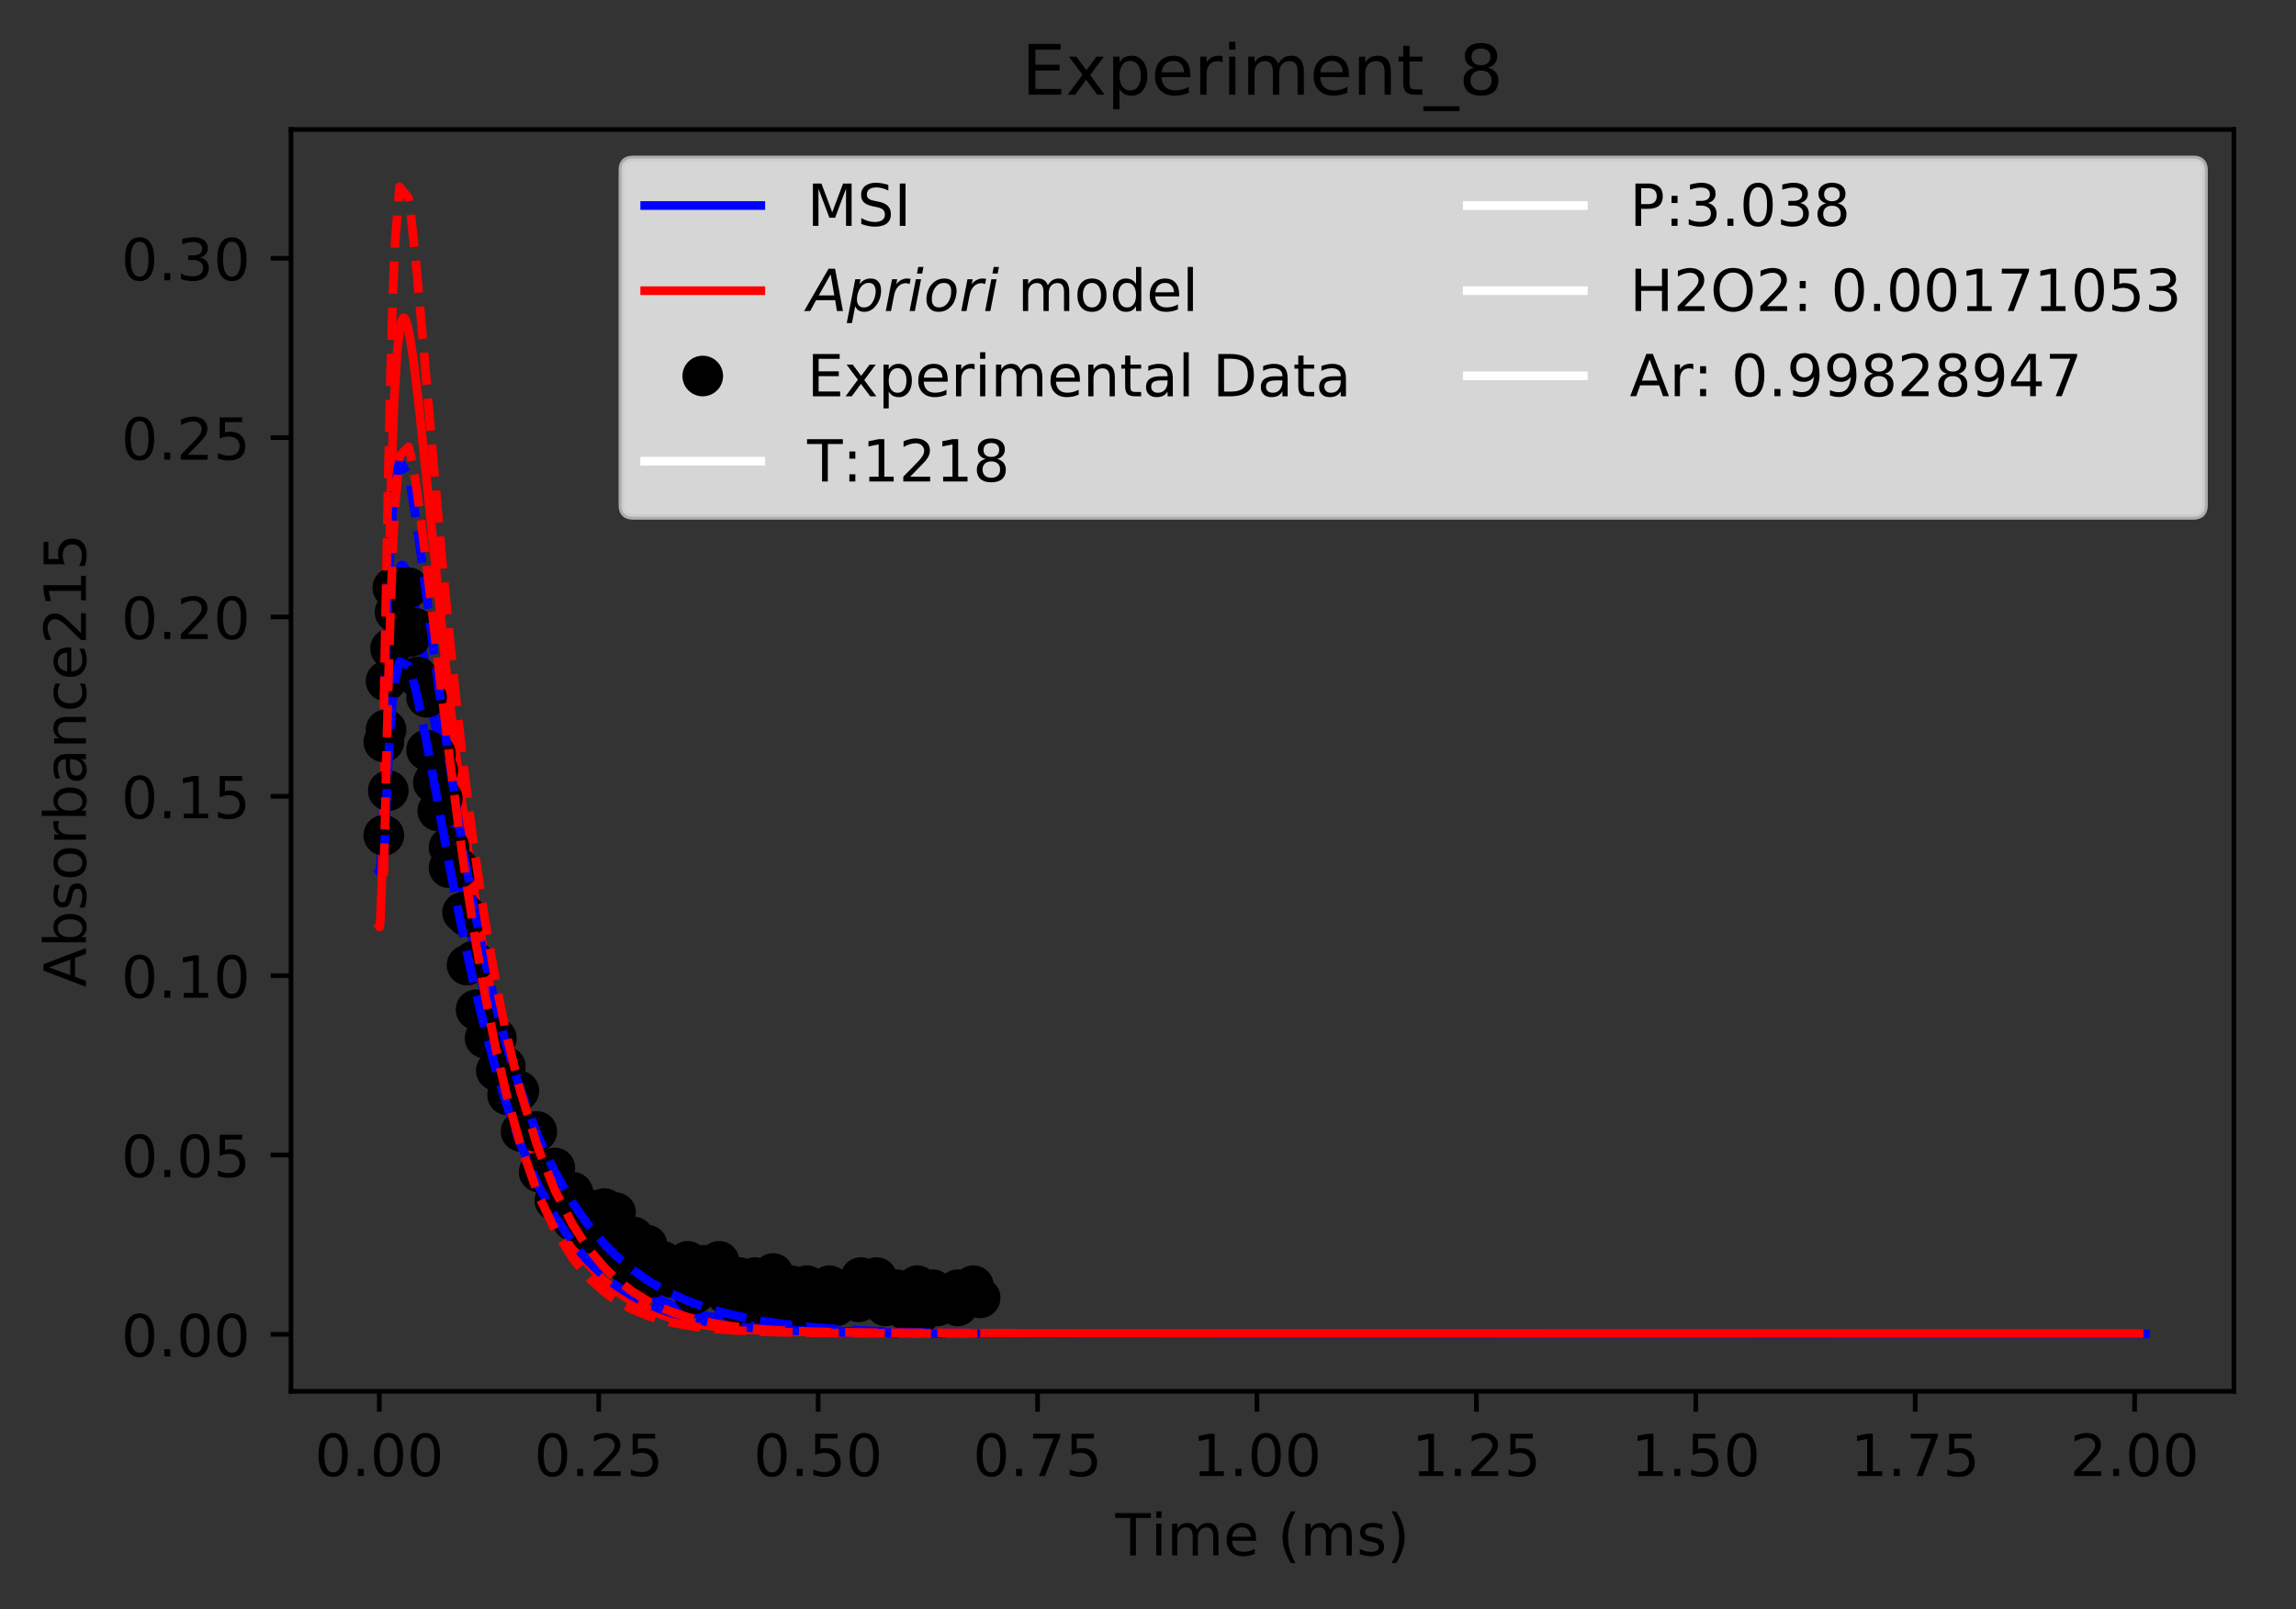 <?xml version="1.0" encoding="utf-8" standalone="no"?>
<!DOCTYPE svg PUBLIC "-//W3C//DTD SVG 1.1//EN"
  "http://www.w3.org/Graphics/SVG/1.1/DTD/svg11.dtd">
<!-- Created with matplotlib (https://matplotlib.org/) -->
<svg height="277.314pt" version="1.1" viewBox="0 0 395.644 277.314" width="395.644pt" xmlns="http://www.w3.org/2000/svg" xmlns:xlink="http://www.w3.org/1999/xlink">
 <rect x="0" y="0" width="395.644" height="277.314" fill="#333333" stroke="none"/>
 <defs>
  <style type="text/css">
*{stroke-linecap:butt;stroke-linejoin:round;}
  </style>
 </defs>
 <g id="figure_1">
  <g id="patch_1">
   <path d="M 0 277.314 
L 395.644 277.314 
L 395.644 0 
L 0 0 
z
" style="fill:none;"/>
  </g>
  <g id="axes_1">
   <g id="patch_2">
    <path d="M 50.144 239.758 
L 384.944 239.758 
L 384.944 22.318 
L 50.144 22.318 
z
" style="fill:none;"/>
   </g>
   <g id="matplotlib.axis_1">
    <g id="xtick_1">
     <g id="line2d_1">
      <defs>
       <path d="M 0 0 
L 0 3.5 
" id="mdff40f7dc7" style="stroke:#000000;stroke-width:0.8;"/>
      </defs>
      <g>
       <use style="stroke:#000000;stroke-width:0.8;" x="65.362" xlink:href="#mdff40f7dc7" y="239.758"/>
      </g>
     </g>
     <g id="text_1">
      <!-- 0.00 -->
      <defs>
       <path d="M 31.781 66.406 
Q 24.172 66.406 20.328 58.906 
Q 16.5 51.422 16.5 36.375 
Q 16.5 21.391 20.328 13.891 
Q 24.172 6.391 31.781 6.391 
Q 39.453 6.391 43.281 13.891 
Q 47.125 21.391 47.125 36.375 
Q 47.125 51.422 43.281 58.906 
Q 39.453 66.406 31.781 66.406 
z
M 31.781 74.219 
Q 44.047 74.219 50.516 64.516 
Q 56.984 54.828 56.984 36.375 
Q 56.984 17.969 50.516 8.266 
Q 44.047 -1.422 31.781 -1.422 
Q 19.531 -1.422 13.062 8.266 
Q 6.594 17.969 6.594 36.375 
Q 6.594 54.828 13.062 64.516 
Q 19.531 74.219 31.781 74.219 
z
" id="DejaVuSans-48"/>
       <path d="M 10.688 12.406 
L 21 12.406 
L 21 0 
L 10.688 0 
z
" id="DejaVuSans-46"/>
      </defs>
      <g transform="translate(54.229 254.357)scale(0.1 -0.1)">
       <use xlink:href="#DejaVuSans-48"/>
       <use x="63.623" xlink:href="#DejaVuSans-46"/>
       <use x="95.41" xlink:href="#DejaVuSans-48"/>
       <use x="159.033" xlink:href="#DejaVuSans-48"/>
      </g>
     </g>
    </g>
    <g id="xtick_2">
     <g id="line2d_2">
      <g>
       <use style="stroke:#000000;stroke-width:0.8;" x="103.171" xlink:href="#mdff40f7dc7" y="239.758"/>
      </g>
     </g>
     <g id="text_2">
      <!-- 0.25 -->
      <defs>
       <path d="M 19.188 8.297 
L 53.609 8.297 
L 53.609 0 
L 7.328 0 
L 7.328 8.297 
Q 12.938 14.109 22.625 23.891 
Q 32.328 33.688 34.812 36.531 
Q 39.547 41.844 41.422 45.531 
Q 43.312 49.219 43.312 52.781 
Q 43.312 58.594 39.234 62.25 
Q 35.156 65.922 28.609 65.922 
Q 23.969 65.922 18.812 64.312 
Q 13.672 62.703 7.812 59.422 
L 7.812 69.391 
Q 13.766 71.781 18.938 73 
Q 24.125 74.219 28.422 74.219 
Q 39.75 74.219 46.484 68.547 
Q 53.219 62.891 53.219 53.422 
Q 53.219 48.922 51.531 44.891 
Q 49.859 40.875 45.406 35.406 
Q 44.188 33.984 37.641 27.219 
Q 31.109 20.453 19.188 8.297 
z
" id="DejaVuSans-50"/>
       <path d="M 10.797 72.906 
L 49.516 72.906 
L 49.516 64.594 
L 19.828 64.594 
L 19.828 46.734 
Q 21.969 47.469 24.109 47.828 
Q 26.266 48.188 28.422 48.188 
Q 40.625 48.188 47.75 41.5 
Q 54.891 34.812 54.891 23.391 
Q 54.891 11.625 47.562 5.094 
Q 40.234 -1.422 26.906 -1.422 
Q 22.312 -1.422 17.547 -0.641 
Q 12.797 0.141 7.719 1.703 
L 7.719 11.625 
Q 12.109 9.234 16.797 8.062 
Q 21.484 6.891 26.703 6.891 
Q 35.156 6.891 40.078 11.328 
Q 45.016 15.766 45.016 23.391 
Q 45.016 31 40.078 35.438 
Q 35.156 39.891 26.703 39.891 
Q 22.75 39.891 18.812 39.016 
Q 14.891 38.141 10.797 36.281 
z
" id="DejaVuSans-53"/>
      </defs>
      <g transform="translate(92.038 254.357)scale(0.1 -0.1)">
       <use xlink:href="#DejaVuSans-48"/>
       <use x="63.623" xlink:href="#DejaVuSans-46"/>
       <use x="95.41" xlink:href="#DejaVuSans-50"/>
       <use x="159.033" xlink:href="#DejaVuSans-53"/>
      </g>
     </g>
    </g>
    <g id="xtick_3">
     <g id="line2d_3">
      <g>
       <use style="stroke:#000000;stroke-width:0.8;" x="140.981" xlink:href="#mdff40f7dc7" y="239.758"/>
      </g>
     </g>
     <g id="text_3">
      <!-- 0.50 -->
      <g transform="translate(129.848 254.357)scale(0.1 -0.1)">
       <use xlink:href="#DejaVuSans-48"/>
       <use x="63.623" xlink:href="#DejaVuSans-46"/>
       <use x="95.41" xlink:href="#DejaVuSans-53"/>
       <use x="159.033" xlink:href="#DejaVuSans-48"/>
      </g>
     </g>
    </g>
    <g id="xtick_4">
     <g id="line2d_4">
      <g>
       <use style="stroke:#000000;stroke-width:0.8;" x="178.79" xlink:href="#mdff40f7dc7" y="239.758"/>
      </g>
     </g>
     <g id="text_4">
      <!-- 0.75 -->
      <defs>
       <path d="M 8.203 72.906 
L 55.078 72.906 
L 55.078 68.703 
L 28.609 0 
L 18.312 0 
L 43.219 64.594 
L 8.203 64.594 
z
" id="DejaVuSans-55"/>
      </defs>
      <g transform="translate(167.657 254.357)scale(0.1 -0.1)">
       <use xlink:href="#DejaVuSans-48"/>
       <use x="63.623" xlink:href="#DejaVuSans-46"/>
       <use x="95.41" xlink:href="#DejaVuSans-55"/>
       <use x="159.033" xlink:href="#DejaVuSans-53"/>
      </g>
     </g>
    </g>
    <g id="xtick_5">
     <g id="line2d_5">
      <g>
       <use style="stroke:#000000;stroke-width:0.8;" x="216.599" xlink:href="#mdff40f7dc7" y="239.758"/>
      </g>
     </g>
     <g id="text_5">
      <!-- 1.00 -->
      <defs>
       <path d="M 12.406 8.297 
L 28.516 8.297 
L 28.516 63.922 
L 10.984 60.406 
L 10.984 69.391 
L 28.422 72.906 
L 38.281 72.906 
L 38.281 8.297 
L 54.391 8.297 
L 54.391 0 
L 12.406 0 
z
" id="DejaVuSans-49"/>
      </defs>
      <g transform="translate(205.467 254.357)scale(0.1 -0.1)">
       <use xlink:href="#DejaVuSans-49"/>
       <use x="63.623" xlink:href="#DejaVuSans-46"/>
       <use x="95.41" xlink:href="#DejaVuSans-48"/>
       <use x="159.033" xlink:href="#DejaVuSans-48"/>
      </g>
     </g>
    </g>
    <g id="xtick_6">
     <g id="line2d_6">
      <g>
       <use style="stroke:#000000;stroke-width:0.8;" x="254.409" xlink:href="#mdff40f7dc7" y="239.758"/>
      </g>
     </g>
     <g id="text_6">
      <!-- 1.25 -->
      <g transform="translate(243.276 254.357)scale(0.1 -0.1)">
       <use xlink:href="#DejaVuSans-49"/>
       <use x="63.623" xlink:href="#DejaVuSans-46"/>
       <use x="95.41" xlink:href="#DejaVuSans-50"/>
       <use x="159.033" xlink:href="#DejaVuSans-53"/>
      </g>
     </g>
    </g>
    <g id="xtick_7">
     <g id="line2d_7">
      <g>
       <use style="stroke:#000000;stroke-width:0.8;" x="292.218" xlink:href="#mdff40f7dc7" y="239.758"/>
      </g>
     </g>
     <g id="text_7">
      <!-- 1.50 -->
      <g transform="translate(281.085 254.357)scale(0.1 -0.1)">
       <use xlink:href="#DejaVuSans-49"/>
       <use x="63.623" xlink:href="#DejaVuSans-46"/>
       <use x="95.41" xlink:href="#DejaVuSans-53"/>
       <use x="159.033" xlink:href="#DejaVuSans-48"/>
      </g>
     </g>
    </g>
    <g id="xtick_8">
     <g id="line2d_8">
      <g>
       <use style="stroke:#000000;stroke-width:0.8;" x="330.027" xlink:href="#mdff40f7dc7" y="239.758"/>
      </g>
     </g>
     <g id="text_8">
      <!-- 1.75 -->
      <g transform="translate(318.895 254.357)scale(0.1 -0.1)">
       <use xlink:href="#DejaVuSans-49"/>
       <use x="63.623" xlink:href="#DejaVuSans-46"/>
       <use x="95.41" xlink:href="#DejaVuSans-55"/>
       <use x="159.033" xlink:href="#DejaVuSans-53"/>
      </g>
     </g>
    </g>
    <g id="xtick_9">
     <g id="line2d_9">
      <g>
       <use style="stroke:#000000;stroke-width:0.8;" x="367.837" xlink:href="#mdff40f7dc7" y="239.758"/>
      </g>
     </g>
     <g id="text_9">
      <!-- 2.00 -->
      <g transform="translate(356.704 254.357)scale(0.1 -0.1)">
       <use xlink:href="#DejaVuSans-50"/>
       <use x="63.623" xlink:href="#DejaVuSans-46"/>
       <use x="95.41" xlink:href="#DejaVuSans-48"/>
       <use x="159.033" xlink:href="#DejaVuSans-48"/>
      </g>
     </g>
    </g>
    <g id="text_10">
     <!-- Time (ms) -->
     <defs>
      <path d="M -0.297 72.906 
L 61.375 72.906 
L 61.375 64.594 
L 35.5 64.594 
L 35.5 0 
L 25.594 0 
L 25.594 64.594 
L -0.297 64.594 
z
" id="DejaVuSans-84"/>
      <path d="M 9.422 54.688 
L 18.406 54.688 
L 18.406 0 
L 9.422 0 
z
M 9.422 75.984 
L 18.406 75.984 
L 18.406 64.594 
L 9.422 64.594 
z
" id="DejaVuSans-105"/>
      <path d="M 52 44.188 
Q 55.375 50.25 60.062 53.125 
Q 64.75 56 71.094 56 
Q 79.641 56 84.281 50.016 
Q 88.922 44.047 88.922 33.016 
L 88.922 0 
L 79.891 0 
L 79.891 32.719 
Q 79.891 40.578 77.094 44.375 
Q 74.312 48.188 68.609 48.188 
Q 61.625 48.188 57.562 43.547 
Q 53.516 38.922 53.516 30.906 
L 53.516 0 
L 44.484 0 
L 44.484 32.719 
Q 44.484 40.625 41.703 44.406 
Q 38.922 48.188 33.109 48.188 
Q 26.219 48.188 22.156 43.531 
Q 18.109 38.875 18.109 30.906 
L 18.109 0 
L 9.078 0 
L 9.078 54.688 
L 18.109 54.688 
L 18.109 46.188 
Q 21.188 51.219 25.484 53.609 
Q 29.781 56 35.688 56 
Q 41.656 56 45.828 52.969 
Q 50 49.953 52 44.188 
z
" id="DejaVuSans-109"/>
      <path d="M 56.203 29.594 
L 56.203 25.203 
L 14.891 25.203 
Q 15.484 15.922 20.484 11.062 
Q 25.484 6.203 34.422 6.203 
Q 39.594 6.203 44.453 7.469 
Q 49.312 8.734 54.109 11.281 
L 54.109 2.781 
Q 49.266 0.734 44.188 -0.344 
Q 39.109 -1.422 33.891 -1.422 
Q 20.797 -1.422 13.156 6.188 
Q 5.516 13.812 5.516 26.812 
Q 5.516 40.234 12.766 48.109 
Q 20.016 56 32.328 56 
Q 43.359 56 49.781 48.891 
Q 56.203 41.797 56.203 29.594 
z
M 47.219 32.234 
Q 47.125 39.594 43.094 43.984 
Q 39.062 48.391 32.422 48.391 
Q 24.906 48.391 20.391 44.141 
Q 15.875 39.891 15.188 32.172 
z
" id="DejaVuSans-101"/>
      <path id="DejaVuSans-32"/>
      <path d="M 31 75.875 
Q 24.469 64.656 21.281 53.656 
Q 18.109 42.672 18.109 31.391 
Q 18.109 20.125 21.312 9.062 
Q 24.516 -2 31 -13.188 
L 23.188 -13.188 
Q 15.875 -1.703 12.234 9.375 
Q 8.594 20.453 8.594 31.391 
Q 8.594 42.281 12.203 53.312 
Q 15.828 64.359 23.188 75.875 
z
" id="DejaVuSans-40"/>
      <path d="M 44.281 53.078 
L 44.281 44.578 
Q 40.484 46.531 36.375 47.5 
Q 32.281 48.484 27.875 48.484 
Q 21.188 48.484 17.844 46.438 
Q 14.5 44.391 14.5 40.281 
Q 14.5 37.156 16.891 35.375 
Q 19.281 33.594 26.516 31.984 
L 29.594 31.297 
Q 39.156 29.25 43.188 25.516 
Q 47.219 21.781 47.219 15.094 
Q 47.219 7.469 41.188 3.016 
Q 35.156 -1.422 24.609 -1.422 
Q 20.219 -1.422 15.453 -0.562 
Q 10.688 0.297 5.422 2 
L 5.422 11.281 
Q 10.406 8.688 15.234 7.391 
Q 20.062 6.109 24.812 6.109 
Q 31.156 6.109 34.562 8.281 
Q 37.984 10.453 37.984 14.406 
Q 37.984 18.062 35.516 20.016 
Q 33.062 21.969 24.703 23.781 
L 21.578 24.516 
Q 13.234 26.266 9.516 29.906 
Q 5.812 33.547 5.812 39.891 
Q 5.812 47.609 11.281 51.797 
Q 16.75 56 26.812 56 
Q 31.781 56 36.172 55.266 
Q 40.578 54.547 44.281 53.078 
z
" id="DejaVuSans-115"/>
      <path d="M 8.016 75.875 
L 15.828 75.875 
Q 23.141 64.359 26.781 53.312 
Q 30.422 42.281 30.422 31.391 
Q 30.422 20.453 26.781 9.375 
Q 23.141 -1.703 15.828 -13.188 
L 8.016 -13.188 
Q 14.5 -2 17.703 9.062 
Q 20.906 20.125 20.906 31.391 
Q 20.906 42.672 17.703 53.656 
Q 14.5 64.656 8.016 75.875 
z
" id="DejaVuSans-41"/>
     </defs>
     <g transform="translate(192.191 268.035)scale(0.1 -0.1)">
      <use xlink:href="#DejaVuSans-84"/>
      <use x="61.037" xlink:href="#DejaVuSans-105"/>
      <use x="88.82" xlink:href="#DejaVuSans-109"/>
      <use x="186.232" xlink:href="#DejaVuSans-101"/>
      <use x="247.756" xlink:href="#DejaVuSans-32"/>
      <use x="279.543" xlink:href="#DejaVuSans-40"/>
      <use x="318.557" xlink:href="#DejaVuSans-109"/>
      <use x="415.969" xlink:href="#DejaVuSans-115"/>
      <use x="468.068" xlink:href="#DejaVuSans-41"/>
     </g>
    </g>
   </g>
   <g id="matplotlib.axis_2">
    <g id="ytick_1">
     <g id="line2d_10">
      <defs>
       <path d="M 0 0 
L -3.5 0 
" id="mb9b0096c9f" style="stroke:#000000;stroke-width:0.8;"/>
      </defs>
      <g>
       <use style="stroke:#000000;stroke-width:0.8;" x="50.144" xlink:href="#mb9b0096c9f" y="229.94"/>
      </g>
     </g>
     <g id="text_11">
      <!-- 0.00 -->
      <g transform="translate(20.878 233.74)scale(0.1 -0.1)">
       <use xlink:href="#DejaVuSans-48"/>
       <use x="63.623" xlink:href="#DejaVuSans-46"/>
       <use x="95.41" xlink:href="#DejaVuSans-48"/>
       <use x="159.033" xlink:href="#DejaVuSans-48"/>
      </g>
     </g>
    </g>
    <g id="ytick_2">
     <g id="line2d_11">
      <g>
       <use style="stroke:#000000;stroke-width:0.8;" x="50.144" xlink:href="#mb9b0096c9f" y="199.034"/>
      </g>
     </g>
     <g id="text_12">
      <!-- 0.05 -->
      <g transform="translate(20.878 202.834)scale(0.1 -0.1)">
       <use xlink:href="#DejaVuSans-48"/>
       <use x="63.623" xlink:href="#DejaVuSans-46"/>
       <use x="95.41" xlink:href="#DejaVuSans-48"/>
       <use x="159.033" xlink:href="#DejaVuSans-53"/>
      </g>
     </g>
    </g>
    <g id="ytick_3">
     <g id="line2d_12">
      <g>
       <use style="stroke:#000000;stroke-width:0.8;" x="50.144" xlink:href="#mb9b0096c9f" y="168.128"/>
      </g>
     </g>
     <g id="text_13">
      <!-- 0.10 -->
      <g transform="translate(20.878 171.928)scale(0.1 -0.1)">
       <use xlink:href="#DejaVuSans-48"/>
       <use x="63.623" xlink:href="#DejaVuSans-46"/>
       <use x="95.41" xlink:href="#DejaVuSans-49"/>
       <use x="159.033" xlink:href="#DejaVuSans-48"/>
      </g>
     </g>
    </g>
    <g id="ytick_4">
     <g id="line2d_13">
      <g>
       <use style="stroke:#000000;stroke-width:0.8;" x="50.144" xlink:href="#mb9b0096c9f" y="137.223"/>
      </g>
     </g>
     <g id="text_14">
      <!-- 0.15 -->
      <g transform="translate(20.878 141.022)scale(0.1 -0.1)">
       <use xlink:href="#DejaVuSans-48"/>
       <use x="63.623" xlink:href="#DejaVuSans-46"/>
       <use x="95.41" xlink:href="#DejaVuSans-49"/>
       <use x="159.033" xlink:href="#DejaVuSans-53"/>
      </g>
     </g>
    </g>
    <g id="ytick_5">
     <g id="line2d_14">
      <g>
       <use style="stroke:#000000;stroke-width:0.8;" x="50.144" xlink:href="#mb9b0096c9f" y="106.317"/>
      </g>
     </g>
     <g id="text_15">
      <!-- 0.20 -->
      <g transform="translate(20.878 110.116)scale(0.1 -0.1)">
       <use xlink:href="#DejaVuSans-48"/>
       <use x="63.623" xlink:href="#DejaVuSans-46"/>
       <use x="95.41" xlink:href="#DejaVuSans-50"/>
       <use x="159.033" xlink:href="#DejaVuSans-48"/>
      </g>
     </g>
    </g>
    <g id="ytick_6">
     <g id="line2d_15">
      <g>
       <use style="stroke:#000000;stroke-width:0.8;" x="50.144" xlink:href="#mb9b0096c9f" y="75.411"/>
      </g>
     </g>
     <g id="text_16">
      <!-- 0.25 -->
      <g transform="translate(20.878 79.21)scale(0.1 -0.1)">
       <use xlink:href="#DejaVuSans-48"/>
       <use x="63.623" xlink:href="#DejaVuSans-46"/>
       <use x="95.41" xlink:href="#DejaVuSans-50"/>
       <use x="159.033" xlink:href="#DejaVuSans-53"/>
      </g>
     </g>
    </g>
    <g id="ytick_7">
     <g id="line2d_16">
      <g>
       <use style="stroke:#000000;stroke-width:0.8;" x="50.144" xlink:href="#mb9b0096c9f" y="44.505"/>
      </g>
     </g>
     <g id="text_17">
      <!-- 0.30 -->
      <defs>
       <path d="M 40.578 39.312 
Q 47.656 37.797 51.625 33 
Q 55.609 28.219 55.609 21.188 
Q 55.609 10.406 48.188 4.484 
Q 40.766 -1.422 27.094 -1.422 
Q 22.516 -1.422 17.656 -0.516 
Q 12.797 0.391 7.625 2.203 
L 7.625 11.719 
Q 11.719 9.328 16.594 8.109 
Q 21.484 6.891 26.812 6.891 
Q 36.078 6.891 40.938 10.547 
Q 45.797 14.203 45.797 21.188 
Q 45.797 27.641 41.281 31.266 
Q 36.766 34.906 28.719 34.906 
L 20.219 34.906 
L 20.219 43.016 
L 29.109 43.016 
Q 36.375 43.016 40.234 45.922 
Q 44.094 48.828 44.094 54.297 
Q 44.094 59.906 40.109 62.906 
Q 36.141 65.922 28.719 65.922 
Q 24.656 65.922 20.016 65.031 
Q 15.375 64.156 9.812 62.312 
L 9.812 71.094 
Q 15.438 72.656 20.344 73.438 
Q 25.25 74.219 29.594 74.219 
Q 40.828 74.219 47.359 69.109 
Q 53.906 64.016 53.906 55.328 
Q 53.906 49.266 50.438 45.094 
Q 46.969 40.922 40.578 39.312 
z
" id="DejaVuSans-51"/>
      </defs>
      <g transform="translate(20.878 48.304)scale(0.1 -0.1)">
       <use xlink:href="#DejaVuSans-48"/>
       <use x="63.623" xlink:href="#DejaVuSans-46"/>
       <use x="95.41" xlink:href="#DejaVuSans-51"/>
       <use x="159.033" xlink:href="#DejaVuSans-48"/>
      </g>
     </g>
    </g>
    <g id="text_18">
     <!-- Absorbance215 -->
     <defs>
      <path d="M 34.188 63.188 
L 20.797 26.906 
L 47.609 26.906 
z
M 28.609 72.906 
L 39.797 72.906 
L 67.578 0 
L 57.328 0 
L 50.688 18.703 
L 17.828 18.703 
L 11.188 0 
L 0.781 0 
z
" id="DejaVuSans-65"/>
      <path d="M 48.688 27.297 
Q 48.688 37.203 44.609 42.844 
Q 40.531 48.484 33.406 48.484 
Q 26.266 48.484 22.188 42.844 
Q 18.109 37.203 18.109 27.297 
Q 18.109 17.391 22.188 11.75 
Q 26.266 6.109 33.406 6.109 
Q 40.531 6.109 44.609 11.75 
Q 48.688 17.391 48.688 27.297 
z
M 18.109 46.391 
Q 20.953 51.266 25.266 53.625 
Q 29.594 56 35.594 56 
Q 45.562 56 51.781 48.094 
Q 58.016 40.188 58.016 27.297 
Q 58.016 14.406 51.781 6.484 
Q 45.562 -1.422 35.594 -1.422 
Q 29.594 -1.422 25.266 0.953 
Q 20.953 3.328 18.109 8.203 
L 18.109 0 
L 9.078 0 
L 9.078 75.984 
L 18.109 75.984 
z
" id="DejaVuSans-98"/>
      <path d="M 30.609 48.391 
Q 23.391 48.391 19.188 42.75 
Q 14.984 37.109 14.984 27.297 
Q 14.984 17.484 19.156 11.844 
Q 23.344 6.203 30.609 6.203 
Q 37.797 6.203 41.984 11.859 
Q 46.188 17.531 46.188 27.297 
Q 46.188 37.016 41.984 42.703 
Q 37.797 48.391 30.609 48.391 
z
M 30.609 56 
Q 42.328 56 49.016 48.375 
Q 55.719 40.766 55.719 27.297 
Q 55.719 13.875 49.016 6.219 
Q 42.328 -1.422 30.609 -1.422 
Q 18.844 -1.422 12.172 6.219 
Q 5.516 13.875 5.516 27.297 
Q 5.516 40.766 12.172 48.375 
Q 18.844 56 30.609 56 
z
" id="DejaVuSans-111"/>
      <path d="M 41.109 46.297 
Q 39.594 47.172 37.812 47.578 
Q 36.031 48 33.891 48 
Q 26.266 48 22.188 43.047 
Q 18.109 38.094 18.109 28.812 
L 18.109 0 
L 9.078 0 
L 9.078 54.688 
L 18.109 54.688 
L 18.109 46.188 
Q 20.953 51.172 25.484 53.578 
Q 30.031 56 36.531 56 
Q 37.453 56 38.578 55.875 
Q 39.703 55.766 41.062 55.516 
z
" id="DejaVuSans-114"/>
      <path d="M 34.281 27.484 
Q 23.391 27.484 19.188 25 
Q 14.984 22.516 14.984 16.5 
Q 14.984 11.719 18.141 8.906 
Q 21.297 6.109 26.703 6.109 
Q 34.188 6.109 38.703 11.406 
Q 43.219 16.703 43.219 25.484 
L 43.219 27.484 
z
M 52.203 31.203 
L 52.203 0 
L 43.219 0 
L 43.219 8.297 
Q 40.141 3.328 35.547 0.953 
Q 30.953 -1.422 24.312 -1.422 
Q 15.922 -1.422 10.953 3.297 
Q 6 8.016 6 15.922 
Q 6 25.141 12.172 29.828 
Q 18.359 34.516 30.609 34.516 
L 43.219 34.516 
L 43.219 35.406 
Q 43.219 41.609 39.141 45 
Q 35.062 48.391 27.688 48.391 
Q 23 48.391 18.547 47.266 
Q 14.109 46.141 10.016 43.891 
L 10.016 52.203 
Q 14.938 54.109 19.578 55.047 
Q 24.219 56 28.609 56 
Q 40.484 56 46.344 49.844 
Q 52.203 43.703 52.203 31.203 
z
" id="DejaVuSans-97"/>
      <path d="M 54.891 33.016 
L 54.891 0 
L 45.906 0 
L 45.906 32.719 
Q 45.906 40.484 42.875 44.328 
Q 39.844 48.188 33.797 48.188 
Q 26.516 48.188 22.312 43.547 
Q 18.109 38.922 18.109 30.906 
L 18.109 0 
L 9.078 0 
L 9.078 54.688 
L 18.109 54.688 
L 18.109 46.188 
Q 21.344 51.125 25.703 53.562 
Q 30.078 56 35.797 56 
Q 45.219 56 50.047 50.172 
Q 54.891 44.344 54.891 33.016 
z
" id="DejaVuSans-110"/>
      <path d="M 48.781 52.594 
L 48.781 44.188 
Q 44.969 46.297 41.141 47.344 
Q 37.312 48.391 33.406 48.391 
Q 24.656 48.391 19.812 42.844 
Q 14.984 37.312 14.984 27.297 
Q 14.984 17.281 19.812 11.734 
Q 24.656 6.203 33.406 6.203 
Q 37.312 6.203 41.141 7.25 
Q 44.969 8.297 48.781 10.406 
L 48.781 2.094 
Q 45.016 0.344 40.984 -0.531 
Q 36.969 -1.422 32.422 -1.422 
Q 20.062 -1.422 12.781 6.344 
Q 5.516 14.109 5.516 27.297 
Q 5.516 40.672 12.859 48.328 
Q 20.219 56 33.016 56 
Q 37.156 56 41.109 55.141 
Q 45.062 54.297 48.781 52.594 
z
" id="DejaVuSans-99"/>
     </defs>
     <g transform="translate(14.798 170.129)rotate(-90)scale(0.1 -0.1)">
      <use xlink:href="#DejaVuSans-65"/>
      <use x="68.408" xlink:href="#DejaVuSans-98"/>
      <use x="131.885" xlink:href="#DejaVuSans-115"/>
      <use x="183.984" xlink:href="#DejaVuSans-111"/>
      <use x="245.166" xlink:href="#DejaVuSans-114"/>
      <use x="286.279" xlink:href="#DejaVuSans-98"/>
      <use x="349.756" xlink:href="#DejaVuSans-97"/>
      <use x="411.035" xlink:href="#DejaVuSans-110"/>
      <use x="474.414" xlink:href="#DejaVuSans-99"/>
      <use x="529.395" xlink:href="#DejaVuSans-101"/>
      <use x="590.918" xlink:href="#DejaVuSans-50"/>
      <use x="654.541" xlink:href="#DejaVuSans-49"/>
      <use x="718.164" xlink:href="#DejaVuSans-53"/>
     </g>
    </g>
   </g>
   <g id="line2d_17">
    <path clip-path="url(#pff386aaef7)" d="M 65.362 150.215 
L 65.404 150.286 
L 65.455 150.177 
L 65.578 149.154 
L 65.823 144.778 
L 66.509 126.753 
L 67.186 112.038 
L 67.745 104.309 
L 68.231 100.272 
L 68.673 98.245 
L 69.026 97.495 
L 69.27 97.342 
L 69.537 97.463 
L 69.871 97.972 
L 70.338 99.226 
L 70.939 101.546 
L 71.816 105.904 
L 73.133 113.677 
L 78.94 149.304 
L 81.071 160.421 
L 82.967 169.195 
L 84.842 176.884 
L 86.718 183.668 
L 88.694 189.93 
L 90.418 194.729 
L 92.185 199.072 
L 94.195 203.388 
L 95.953 206.679 
L 97.711 209.573 
L 99.468 212.117 
L 101.665 214.865 
L 103.862 217.2 
L 106.06 219.18 
L 108.257 220.86 
L 110.703 222.429 
L 113.267 223.789 
L 116.011 224.977 
L 118.755 225.938 
L 122.048 226.852 
L 125.89 227.658 
L 130.281 228.324 
L 135.221 228.839 
L 141.258 229.243 
L 149.49 229.55 
L 161.565 229.746 
L 183.564 229.84 
L 275.792 229.866 
L 369.726 229.874 
L 369.726 229.874 
" style="fill:none;stroke:#0000ff;stroke-linecap:square;stroke-width:1.5;"/>
   </g>
   <g id="line2d_18">
    <path clip-path="url(#pff386aaef7)" d="M 65.362 159.69 
L 65.398 159.752 
L 65.443 159.619 
L 65.548 158.474 
L 65.765 153.066 
L 66.169 136.147 
L 67.38 83.297 
L 67.938 68.696 
L 68.449 60.591 
L 68.895 56.667 
L 69.241 55.177 
L 69.489 54.785 
L 69.687 54.811 
L 69.885 55.1 
L 70.182 55.96 
L 70.628 58.033 
L 71.298 62.444 
L 72.232 70.261 
L 74.042 87.793 
L 77.103 117.402 
L 79.17 135.116 
L 80.849 147.823 
L 82.631 159.681 
L 84.412 169.989 
L 85.95 177.76 
L 87.705 185.479 
L 89.488 192.225 
L 91.126 197.563 
L 92.708 202.033 
L 94.376 206.114 
L 95.981 209.504 
L 97.818 212.821 
L 99.654 215.625 
L 101.491 217.989 
L 103.327 219.98 
L 105.164 221.653 
L 107 223.055 
L 109.204 224.438 
L 111.408 225.551 
L 113.979 226.572 
L 116.55 227.355 
L 119.489 228.026 
L 123.162 228.615 
L 127.57 229.067 
L 133.079 229.392 
L 140.794 229.606 
L 154.575 229.725 
L 196.245 229.762 
L 368.595 229.794 
L 368.595 229.794 
" style="fill:none;stroke:#ff0000;stroke-linecap:square;stroke-width:1.5;"/>
   </g>
   <g id="line2d_19">
    <defs>
     <path d="M 0 3 
C 0.796 3 1.559 2.684 2.121 2.121 
C 2.684 1.559 3 0.796 3 0 
C 3 -0.796 2.684 -1.559 2.121 -2.121 
C 1.559 -2.684 0.796 -3 0 -3 
C -0.796 -3 -1.559 -2.684 -2.121 -2.121 
C -2.684 -1.559 -3 -0.796 -3 0 
C -3 0.796 -2.684 1.559 -2.121 2.121 
C -1.559 2.684 -0.796 3 0 3 
z
" id="m034b396240" style="stroke:#000000;"/>
    </defs>
    <g clip-path="url(#pff386aaef7)">
     <use style="stroke:#000000;" x="66.138" xlink:href="#m034b396240" y="143.935"/>
     <use style="stroke:#000000;" x="66.138" xlink:href="#m034b396240" y="127.853"/>
     <use style="stroke:#000000;" x="66.525" xlink:href="#m034b396240" y="125.755"/>
     <use style="stroke:#000000;" x="66.525" xlink:href="#m034b396240" y="117.364"/>
     <use style="stroke:#000000;" x="66.913" xlink:href="#m034b396240" y="136.243"/>
     <use style="stroke:#000000;" x="67.301" xlink:href="#m034b396240" y="111.771"/>
     <use style="stroke:#000000;" x="67.689" xlink:href="#m034b396240" y="101.282"/>
     <use style="stroke:#000000;" x="68.076" xlink:href="#m034b396240" y="105.478"/>
     <use style="stroke:#000000;" x="68.852" xlink:href="#m034b396240" y="101.282"/>
     <use style="stroke:#000000;" x="70.403" xlink:href="#m034b396240" y="101.282"/>
     <use style="stroke:#000000;" x="70.791" xlink:href="#m034b396240" y="109.673"/>
     <use style="stroke:#000000;" x="71.567" xlink:href="#m034b396240" y="108.274"/>
     <use style="stroke:#000000;" x="71.954" xlink:href="#m034b396240" y="116.665"/>
     <use style="stroke:#000000;" x="73.506" xlink:href="#m034b396240" y="120.161"/>
     <use style="stroke:#000000;" x="73.506" xlink:href="#m034b396240" y="129.251"/>
     <use style="stroke:#000000;" x="74.669" xlink:href="#m034b396240" y="134.845"/>
     <use style="stroke:#000000;" x="75.057" xlink:href="#m034b396240" y="129.95"/>
     <use style="stroke:#000000;" x="75.444" xlink:href="#m034b396240" y="132.747"/>
     <use style="stroke:#000000;" x="75.444" xlink:href="#m034b396240" y="139.74"/>
     <use style="stroke:#000000;" x="76.22" xlink:href="#m034b396240" y="137.642"/>
     <use style="stroke:#000000;" x="77.383" xlink:href="#m034b396240" y="146.033"/>
     <use style="stroke:#000000;" x="77.383" xlink:href="#m034b396240" y="149.529"/>
     <use style="stroke:#000000;" x="78.935" xlink:href="#m034b396240" y="149.529"/>
     <use style="stroke:#000000;" x="79.71" xlink:href="#m034b396240" y="157.221"/>
     <use style="stroke:#000000;" x="80.486" xlink:href="#m034b396240" y="157.92"/>
     <use style="stroke:#000000;" x="80.486" xlink:href="#m034b396240" y="166.311"/>
     <use style="stroke:#000000;" x="81.649" xlink:href="#m034b396240" y="165.612"/>
     <use style="stroke:#000000;" x="82.037" xlink:href="#m034b396240" y="174.002"/>
     <use style="stroke:#000000;" x="83.588" xlink:href="#m034b396240" y="174.002"/>
     <use style="stroke:#000000;" x="83.588" xlink:href="#m034b396240" y="178.897"/>
     <use style="stroke:#000000;" x="85.527" xlink:href="#m034b396240" y="178.897"/>
     <use style="stroke:#000000;" x="85.527" xlink:href="#m034b396240" y="184.49"/>
     <use style="stroke:#000000;" x="87.078" xlink:href="#m034b396240" y="183.791"/>
     <use style="stroke:#000000;" x="87.466" xlink:href="#m034b396240" y="188.686"/>
     <use style="stroke:#000000;" x="89.405" xlink:href="#m034b396240" y="187.987"/>
     <use style="stroke:#000000;" x="89.793" xlink:href="#m034b396240" y="194.979"/>
     <use style="stroke:#000000;" x="92.507" xlink:href="#m034b396240" y="194.979"/>
     <use style="stroke:#000000;" x="92.895" xlink:href="#m034b396240" y="201.971"/>
     <use style="stroke:#000000;" x="95.609" xlink:href="#m034b396240" y="201.272"/>
     <use style="stroke:#000000;" x="95.609" xlink:href="#m034b396240" y="206.866"/>
     <use style="stroke:#000000;" x="98.712" xlink:href="#m034b396240" y="205.467"/>
     <use style="stroke:#000000;" x="98.712" xlink:href="#m034b396240" y="210.362"/>
     <use style="stroke:#000000;" x="101.039" xlink:href="#m034b396240" y="208.264"/>
     <use style="stroke:#000000;" x="101.814" xlink:href="#m034b396240" y="212.46"/>
     <use style="stroke:#000000;" x="104.141" xlink:href="#m034b396240" y="208.264"/>
     <use style="stroke:#000000;" x="104.529" xlink:href="#m034b396240" y="213.858"/>
     <use style="stroke:#000000;" x="106.08" xlink:href="#m034b396240" y="208.963"/>
     <use style="stroke:#000000;" x="106.468" xlink:href="#m034b396240" y="215.257"/>
     <use style="stroke:#000000;" x="108.794" xlink:href="#m034b396240" y="218.753"/>
     <use style="stroke:#000000;" x="109.182" xlink:href="#m034b396240" y="213.159"/>
     <use style="stroke:#000000;" x="111.509" xlink:href="#m034b396240" y="214.557"/>
     <use style="stroke:#000000;" x="112.284" xlink:href="#m034b396240" y="220.151"/>
     <use style="stroke:#000000;" x="114.223" xlink:href="#m034b396240" y="217.354"/>
     <use style="stroke:#000000;" x="115.775" xlink:href="#m034b396240" y="220.151"/>
     <use style="stroke:#000000;" x="118.489" xlink:href="#m034b396240" y="217.354"/>
     <use style="stroke:#000000;" x="119.652" xlink:href="#m034b396240" y="222.948"/>
     <use style="stroke:#000000;" x="121.203" xlink:href="#m034b396240" y="218.053"/>
     <use style="stroke:#000000;" x="122.755" xlink:href="#m034b396240" y="221.55"/>
     <use style="stroke:#000000;" x="123.918" xlink:href="#m034b396240" y="217.354"/>
     <use style="stroke:#000000;" x="125.082" xlink:href="#m034b396240" y="222.948"/>
     <use style="stroke:#000000;" x="127.408" xlink:href="#m034b396240" y="220.151"/>
     <use style="stroke:#000000;" x="127.408" xlink:href="#m034b396240" y="225.046"/>
     <use style="stroke:#000000;" x="130.122" xlink:href="#m034b396240" y="220.151"/>
     <use style="stroke:#000000;" x="132.061" xlink:href="#m034b396240" y="225.046"/>
     <use style="stroke:#000000;" x="133.224" xlink:href="#m034b396240" y="219.452"/>
     <use style="stroke:#000000;" x="134.389" xlink:href="#m034b396240" y="225.745"/>
     <use style="stroke:#000000;" x="136.328" xlink:href="#m034b396240" y="221.55"/>
     <use style="stroke:#000000;" x="137.491" xlink:href="#m034b396240" y="225.046"/>
     <use style="stroke:#000000;" x="139.042" xlink:href="#m034b396240" y="221.55"/>
     <use style="stroke:#000000;" x="141.368" xlink:href="#m034b396240" y="226.444"/>
     <use style="stroke:#000000;" x="142.92" xlink:href="#m034b396240" y="221.55"/>
     <use style="stroke:#000000;" x="144.083" xlink:href="#m034b396240" y="225.046"/>
     <use style="stroke:#000000;" x="146.022" xlink:href="#m034b396240" y="222.249"/>
     <use style="stroke:#000000;" x="147.961" xlink:href="#m034b396240" y="224.347"/>
     <use style="stroke:#000000;" x="148.348" xlink:href="#m034b396240" y="220.151"/>
     <use style="stroke:#000000;" x="151.063" xlink:href="#m034b396240" y="220.151"/>
     <use style="stroke:#000000;" x="152.614" xlink:href="#m034b396240" y="225.046"/>
     <use style="stroke:#000000;" x="154.553" xlink:href="#m034b396240" y="222.249"/>
     <use style="stroke:#000000;" x="156.105" xlink:href="#m034b396240" y="225.745"/>
     <use style="stroke:#000000;" x="158.044" xlink:href="#m034b396240" y="221.55"/>
     <use style="stroke:#000000;" x="158.431" xlink:href="#m034b396240" y="226.444"/>
     <use style="stroke:#000000;" x="160.759" xlink:href="#m034b396240" y="222.249"/>
     <use style="stroke:#000000;" x="161.533" xlink:href="#m034b396240" y="225.046"/>
     <use style="stroke:#000000;" x="165.023" xlink:href="#m034b396240" y="222.249"/>
     <use style="stroke:#000000;" x="165.023" xlink:href="#m034b396240" y="225.046"/>
     <use style="stroke:#000000;" x="167.738" xlink:href="#m034b396240" y="221.55"/>
     <use style="stroke:#000000;" x="168.901" xlink:href="#m034b396240" y="223.647"/>
    </g>
   </g>
   <g id="line2d_20">
    <path clip-path="url(#pff386aaef7)" d="M 66.138 122.06 
L 66.138 122.06 
L 66.525 111.54 
L 66.525 111.54 
L 66.913 101.544 
L 67.301 93.392 
L 67.689 87.333 
L 68.076 83.179 
L 68.852 79.285 
L 70.403 82.116 
L 70.791 84.063 
L 71.567 88.766 
L 71.954 91.392 
L 73.506 102.789 
L 73.506 102.789 
L 74.669 111.589 
L 75.057 114.489 
L 75.444 117.359 
L 75.444 117.359 
L 76.22 122.976 
L 77.383 131.045 
L 77.383 131.045 
L 78.935 141.033 
L 79.71 145.683 
L 80.486 150.107 
L 80.486 150.107 
L 81.649 156.324 
L 82.037 158.288 
L 83.588 165.635 
L 83.588 165.635 
L 85.527 173.753 
L 85.527 173.753 
L 87.078 179.494 
L 87.466 180.833 
L 89.405 187.002 
L 89.793 188.137 
L 92.507 195.274 
L 92.895 196.188 
L 95.609 201.938 
L 95.609 201.938 
L 98.712 207.314 
L 98.712 207.314 
L 101.039 210.656 
L 101.814 211.656 
L 104.141 214.359 
L 104.529 214.768 
L 106.08 216.308 
L 106.468 216.667 
L 108.794 218.633 
L 109.182 218.931 
L 111.509 220.565 
L 112.284 221.055 
L 114.223 222.171 
L 115.775 222.964 
L 118.489 224.167 
L 119.652 224.618 
L 121.203 225.166 
L 122.755 225.661 
L 123.918 225.998 
L 125.082 226.31 
L 127.408 226.864 
L 127.408 226.864 
L 130.122 227.408 
L 132.061 227.738 
L 133.224 227.916 
L 134.389 228.08 
L 136.328 228.326 
L 137.491 228.458 
L 139.042 228.618 
L 141.368 228.825 
L 142.92 228.946 
L 144.083 229.027 
L 146.022 229.148 
L 147.961 229.252 
L 148.348 229.271 
L 151.063 229.389 
L 152.614 229.445 
L 154.553 229.506 
L 156.105 229.548 
L 158.044 229.594 
L 158.431 229.602 
L 160.759 229.646 
L 161.533 229.659 
L 165.023 229.706 
L 165.023 229.706 
L 167.738 229.733 
L 168.901 229.743 
" style="fill:none;stroke:#0000ff;stroke-dasharray:5.55,2.4;stroke-dashoffset:0;stroke-width:1.5;"/>
   </g>
   <g id="line2d_21">
    <path clip-path="url(#pff386aaef7)" d="M 66.138 149.448 
L 66.138 149.448 
L 66.525 139.269 
L 66.525 139.269 
L 66.913 131.027 
L 67.301 124.818 
L 67.689 120.338 
L 68.076 117.227 
L 68.852 114.004 
L 70.403 114.739 
L 70.791 115.818 
L 71.567 118.618 
L 71.954 120.265 
L 73.506 127.857 
L 73.506 127.857 
L 74.669 134.095 
L 75.057 136.211 
L 75.444 138.331 
L 75.444 138.331 
L 76.22 142.557 
L 77.383 148.786 
L 77.383 148.786 
L 78.935 156.75 
L 79.71 160.549 
L 80.486 164.212 
L 80.486 164.212 
L 81.649 169.447 
L 82.037 171.121 
L 83.588 177.454 
L 83.588 177.454 
L 85.527 184.585 
L 85.527 184.585 
L 87.078 189.677 
L 87.466 190.873 
L 89.405 196.38 
L 89.793 197.394 
L 92.507 203.745 
L 92.895 204.552 
L 95.609 209.586 
L 95.609 209.586 
L 98.712 214.186 
L 98.712 214.186 
L 101.039 216.969 
L 101.814 217.788 
L 104.141 219.956 
L 104.529 220.28 
L 106.08 221.474 
L 106.468 221.749 
L 108.794 223.23 
L 109.182 223.45 
L 111.509 224.63 
L 112.284 224.975 
L 114.223 225.744 
L 115.775 226.274 
L 118.489 227.046 
L 119.652 227.326 
L 121.203 227.657 
L 122.755 227.945 
L 123.918 228.137 
L 125.082 228.31 
L 127.408 228.607 
L 127.408 228.607 
L 130.122 228.882 
L 132.061 229.042 
L 133.224 229.124 
L 134.389 229.199 
L 136.328 229.306 
L 137.491 229.362 
L 139.042 229.428 
L 141.368 229.511 
L 142.92 229.557 
L 144.083 229.587 
L 146.022 229.631 
L 147.961 229.668 
L 148.348 229.675 
L 151.063 229.716 
L 152.614 229.735 
L 154.553 229.755 
L 156.105 229.769 
L 158.044 229.785 
L 158.431 229.787 
L 160.759 229.802 
L 161.533 229.806 
L 165.023 229.823 
L 165.023 229.823 
L 167.738 229.833 
L 168.901 229.837 
" style="fill:none;stroke:#0000ff;stroke-dasharray:5.55,2.4;stroke-dashoffset:0;stroke-width:1.5;"/>
   </g>
   <g id="line2d_22">
    <path clip-path="url(#pff386aaef7)" d="M 66.138 122.148 
L 66.138 122.148 
L 66.525 101.642 
L 66.525 101.642 
L 66.913 81.319 
L 67.301 64.191 
L 67.689 51.1 
L 68.076 41.806 
L 68.852 32.202 
L 70.403 34.131 
L 70.791 36.986 
L 71.567 44.141 
L 71.954 48.209 
L 73.506 65.917 
L 73.506 65.917 
L 74.669 79.506 
L 75.057 83.955 
L 75.444 88.335 
L 75.444 88.335 
L 76.22 96.867 
L 77.383 108.973 
L 77.383 108.973 
L 78.935 123.72 
L 79.71 130.482 
L 80.486 136.848 
L 80.486 136.848 
L 81.649 145.693 
L 82.037 148.454 
L 83.588 158.674 
L 83.588 158.674 
L 85.527 169.704 
L 85.527 169.704 
L 87.078 177.31 
L 87.466 179.059 
L 89.405 186.997 
L 89.793 188.43 
L 92.507 197.236 
L 92.895 198.334 
L 95.609 205.084 
L 95.609 205.084 
L 98.712 211.087 
L 98.712 211.087 
L 101.039 214.646 
L 101.814 215.68 
L 104.141 218.399 
L 104.529 218.8 
L 106.08 220.279 
L 106.468 220.618 
L 108.794 222.429 
L 109.182 222.697 
L 111.509 224.123 
L 112.284 224.536 
L 114.223 225.452 
L 115.775 226.078 
L 118.489 226.977 
L 119.652 227.297 
L 121.203 227.672 
L 122.755 227.995 
L 123.918 228.205 
L 125.082 228.391 
L 127.408 228.701 
L 127.408 228.701 
L 130.122 228.976 
L 132.061 229.127 
L 133.224 229.202 
L 134.389 229.268 
L 136.328 229.36 
L 137.491 229.405 
L 139.042 229.457 
L 141.368 229.519 
L 142.92 229.551 
L 144.083 229.571 
L 146.022 229.599 
L 147.961 229.621 
L 148.348 229.625 
L 151.063 229.647 
L 152.614 229.656 
L 154.553 229.666 
L 156.105 229.672 
L 158.044 229.678 
L 158.431 229.679 
L 160.759 229.685 
L 161.533 229.687 
L 165.023 229.693 
L 165.023 229.693 
L 167.738 229.696 
L 168.901 229.697 
" style="fill:none;stroke:#ff0000;stroke-dasharray:5.55,2.4;stroke-dashoffset:0;stroke-width:1.5;"/>
   </g>
   <g id="line2d_23">
    <path clip-path="url(#pff386aaef7)" d="M 66.138 150.9 
L 66.138 150.9 
L 66.525 133.467 
L 66.525 133.467 
L 66.913 117.761 
L 67.301 104.777 
L 67.689 94.666 
L 68.076 87.195 
L 68.852 78.58 
L 70.403 76.99 
L 70.791 78.47 
L 71.567 82.701 
L 71.954 85.277 
L 73.506 97.327 
L 73.506 97.327 
L 74.669 107.189 
L 75.057 110.51 
L 75.444 113.821 
L 75.444 113.821 
L 76.22 120.374 
L 77.383 129.909 
L 77.383 129.909 
L 78.935 141.864 
L 79.71 147.465 
L 80.486 152.804 
L 80.486 152.804 
L 81.649 160.309 
L 82.037 162.681 
L 83.588 171.498 
L 83.588 171.498 
L 85.527 181.131 
L 85.527 181.131 
L 87.078 187.806 
L 87.466 189.342 
L 89.405 196.3 
L 89.793 197.555 
L 92.507 205.206 
L 92.895 206.152 
L 95.609 211.896 
L 95.609 211.896 
L 98.712 216.872 
L 98.712 216.872 
L 101.039 219.728 
L 101.814 220.544 
L 104.141 222.632 
L 104.529 222.935 
L 106.08 224.027 
L 106.468 224.274 
L 108.794 225.558 
L 109.182 225.742 
L 111.509 226.695 
L 112.284 226.962 
L 114.223 227.535 
L 115.775 227.911 
L 118.489 228.424 
L 119.652 228.599 
L 121.203 228.797 
L 122.755 228.962 
L 123.918 229.067 
L 125.082 229.158 
L 127.408 229.307 
L 127.408 229.307 
L 130.122 229.436 
L 132.061 229.506 
L 133.224 229.541 
L 134.389 229.572 
L 136.328 229.615 
L 137.491 229.636 
L 139.042 229.661 
L 141.368 229.691 
L 142.92 229.707 
L 144.083 229.717 
L 146.022 229.732 
L 147.961 229.744 
L 148.348 229.746 
L 151.063 229.76 
L 152.614 229.766 
L 154.553 229.772 
L 156.105 229.776 
L 158.044 229.781 
L 158.431 229.781 
L 160.759 229.786 
L 161.533 229.787 
L 165.023 229.791 
L 165.023 229.791 
L 167.738 229.793 
L 168.901 229.794 
" style="fill:none;stroke:#ff0000;stroke-dasharray:5.55,2.4;stroke-dashoffset:0;stroke-width:1.5;"/>
   </g>
   <g id="line2d_24"/>
   <g id="line2d_25"/>
   <g id="line2d_26"/>
   <g id="line2d_27"/>
   <g id="patch_3">
    <path d="M 50.144 239.758 
L 50.144 22.318 
" style="fill:none;stroke:#000000;stroke-linecap:square;stroke-linejoin:miter;stroke-width:0.8;"/>
   </g>
   <g id="patch_4">
    <path d="M 384.944 239.758 
L 384.944 22.318 
" style="fill:none;stroke:#000000;stroke-linecap:square;stroke-linejoin:miter;stroke-width:0.8;"/>
   </g>
   <g id="patch_5">
    <path d="M 50.144 239.758 
L 384.944 239.758 
" style="fill:none;stroke:#000000;stroke-linecap:square;stroke-linejoin:miter;stroke-width:0.8;"/>
   </g>
   <g id="patch_6">
    <path d="M 50.144 22.318 
L 384.944 22.318 
" style="fill:none;stroke:#000000;stroke-linecap:square;stroke-linejoin:miter;stroke-width:0.8;"/>
   </g>
   <g id="text_19">
    <!-- Experiment_8 -->
    <defs>
     <path d="M 9.812 72.906 
L 55.906 72.906 
L 55.906 64.594 
L 19.672 64.594 
L 19.672 43.016 
L 54.391 43.016 
L 54.391 34.719 
L 19.672 34.719 
L 19.672 8.297 
L 56.781 8.297 
L 56.781 0 
L 9.812 0 
z
" id="DejaVuSans-69"/>
     <path d="M 54.891 54.688 
L 35.109 28.078 
L 55.906 0 
L 45.312 0 
L 29.391 21.484 
L 13.484 0 
L 2.875 0 
L 24.125 28.609 
L 4.688 54.688 
L 15.281 54.688 
L 29.781 35.203 
L 44.281 54.688 
z
" id="DejaVuSans-120"/>
     <path d="M 18.109 8.203 
L 18.109 -20.797 
L 9.078 -20.797 
L 9.078 54.688 
L 18.109 54.688 
L 18.109 46.391 
Q 20.953 51.266 25.266 53.625 
Q 29.594 56 35.594 56 
Q 45.562 56 51.781 48.094 
Q 58.016 40.188 58.016 27.297 
Q 58.016 14.406 51.781 6.484 
Q 45.562 -1.422 35.594 -1.422 
Q 29.594 -1.422 25.266 0.953 
Q 20.953 3.328 18.109 8.203 
z
M 48.688 27.297 
Q 48.688 37.203 44.609 42.844 
Q 40.531 48.484 33.406 48.484 
Q 26.266 48.484 22.188 42.844 
Q 18.109 37.203 18.109 27.297 
Q 18.109 17.391 22.188 11.75 
Q 26.266 6.109 33.406 6.109 
Q 40.531 6.109 44.609 11.75 
Q 48.688 17.391 48.688 27.297 
z
" id="DejaVuSans-112"/>
     <path d="M 18.312 70.219 
L 18.312 54.688 
L 36.812 54.688 
L 36.812 47.703 
L 18.312 47.703 
L 18.312 18.016 
Q 18.312 11.328 20.141 9.422 
Q 21.969 7.516 27.594 7.516 
L 36.812 7.516 
L 36.812 0 
L 27.594 0 
Q 17.188 0 13.234 3.875 
Q 9.281 7.766 9.281 18.016 
L 9.281 47.703 
L 2.688 47.703 
L 2.688 54.688 
L 9.281 54.688 
L 9.281 70.219 
z
" id="DejaVuSans-116"/>
     <path d="M 50.984 -16.609 
L 50.984 -23.578 
L -0.984 -23.578 
L -0.984 -16.609 
z
" id="DejaVuSans-95"/>
     <path d="M 31.781 34.625 
Q 24.75 34.625 20.719 30.859 
Q 16.703 27.094 16.703 20.516 
Q 16.703 13.922 20.719 10.156 
Q 24.75 6.391 31.781 6.391 
Q 38.812 6.391 42.859 10.172 
Q 46.922 13.969 46.922 20.516 
Q 46.922 27.094 42.891 30.859 
Q 38.875 34.625 31.781 34.625 
z
M 21.922 38.812 
Q 15.578 40.375 12.031 44.719 
Q 8.5 49.078 8.5 55.328 
Q 8.5 64.062 14.719 69.141 
Q 20.953 74.219 31.781 74.219 
Q 42.672 74.219 48.875 69.141 
Q 55.078 64.062 55.078 55.328 
Q 55.078 49.078 51.531 44.719 
Q 48 40.375 41.703 38.812 
Q 48.828 37.156 52.797 32.312 
Q 56.781 27.484 56.781 20.516 
Q 56.781 9.906 50.312 4.234 
Q 43.844 -1.422 31.781 -1.422 
Q 19.734 -1.422 13.25 4.234 
Q 6.781 9.906 6.781 20.516 
Q 6.781 27.484 10.781 32.312 
Q 14.797 37.156 21.922 38.812 
z
M 18.312 54.391 
Q 18.312 48.734 21.844 45.562 
Q 25.391 42.391 31.781 42.391 
Q 38.141 42.391 41.719 45.562 
Q 45.312 48.734 45.312 54.391 
Q 45.312 60.062 41.719 63.234 
Q 38.141 66.406 31.781 66.406 
Q 25.391 66.406 21.844 63.234 
Q 18.312 60.062 18.312 54.391 
z
" id="DejaVuSans-56"/>
    </defs>
    <g transform="translate(176.058 16.318)scale(0.12 -0.12)">
     <use xlink:href="#DejaVuSans-69"/>
     <use x="63.184" xlink:href="#DejaVuSans-120"/>
     <use x="122.363" xlink:href="#DejaVuSans-112"/>
     <use x="185.84" xlink:href="#DejaVuSans-101"/>
     <use x="247.363" xlink:href="#DejaVuSans-114"/>
     <use x="288.477" xlink:href="#DejaVuSans-105"/>
     <use x="316.26" xlink:href="#DejaVuSans-109"/>
     <use x="413.672" xlink:href="#DejaVuSans-101"/>
     <use x="475.195" xlink:href="#DejaVuSans-110"/>
     <use x="538.574" xlink:href="#DejaVuSans-116"/>
     <use x="577.783" xlink:href="#DejaVuSans-95"/>
     <use x="627.783" xlink:href="#DejaVuSans-56"/>
    </g>
   </g>
   <g id="legend_1">
    <g id="patch_7">
     <path d="M 109.098 89.052 
L 377.944 89.052 
Q 379.944 89.052 379.944 87.052 
L 379.944 29.318 
Q 379.944 27.318 377.944 27.318 
L 109.098 27.318 
Q 107.098 27.318 107.098 29.318 
L 107.098 87.052 
Q 107.098 89.052 109.098 89.052 
z
" style="fill:#ffffff;opacity:0.8;stroke:#cccccc;stroke-linejoin:miter;"/>
    </g>
    <g id="line2d_28">
     <path d="M 111.098 35.417 
L 131.098 35.417 
" style="fill:none;stroke:#0000ff;stroke-linecap:square;stroke-width:1.5;"/>
    </g>
    <g id="line2d_29"/>
    <g id="text_20">
     <!-- MSI -->
     <defs>
      <path d="M 9.812 72.906 
L 24.516 72.906 
L 43.109 23.297 
L 61.812 72.906 
L 76.516 72.906 
L 76.516 0 
L 66.891 0 
L 66.891 64.016 
L 48.094 14.016 
L 38.188 14.016 
L 19.391 64.016 
L 19.391 0 
L 9.812 0 
z
" id="DejaVuSans-77"/>
      <path d="M 53.516 70.516 
L 53.516 60.891 
Q 47.906 63.578 42.922 64.891 
Q 37.938 66.219 33.297 66.219 
Q 25.25 66.219 20.875 63.094 
Q 16.5 59.969 16.5 54.203 
Q 16.5 49.359 19.406 46.891 
Q 22.312 44.438 30.422 42.922 
L 36.375 41.703 
Q 47.406 39.594 52.656 34.297 
Q 57.906 29 57.906 20.125 
Q 57.906 9.516 50.797 4.047 
Q 43.703 -1.422 29.984 -1.422 
Q 24.812 -1.422 18.969 -0.25 
Q 13.141 0.922 6.891 3.219 
L 6.891 13.375 
Q 12.891 10.016 18.656 8.297 
Q 24.422 6.594 29.984 6.594 
Q 38.422 6.594 43.016 9.906 
Q 47.609 13.234 47.609 19.391 
Q 47.609 24.75 44.312 27.781 
Q 41.016 30.812 33.5 32.328 
L 27.484 33.5 
Q 16.453 35.688 11.516 40.375 
Q 6.594 45.062 6.594 53.422 
Q 6.594 63.094 13.406 68.656 
Q 20.219 74.219 32.172 74.219 
Q 37.312 74.219 42.625 73.281 
Q 47.953 72.359 53.516 70.516 
z
" id="DejaVuSans-83"/>
      <path d="M 9.812 72.906 
L 19.672 72.906 
L 19.672 0 
L 9.812 0 
z
" id="DejaVuSans-73"/>
     </defs>
     <g transform="translate(139.098 38.917)scale(0.1 -0.1)">
      <use xlink:href="#DejaVuSans-77"/>
      <use x="86.279" xlink:href="#DejaVuSans-83"/>
      <use x="149.756" xlink:href="#DejaVuSans-73"/>
     </g>
    </g>
    <g id="line2d_30">
     <path d="M 111.098 50.096 
L 131.098 50.096 
" style="fill:none;stroke:#ff0000;stroke-linecap:square;stroke-width:1.5;"/>
    </g>
    <g id="line2d_31"/>
    <g id="text_21">
     <!-- $\it{A priori}$ model -->
     <defs>
      <path d="M 36.812 72.906 
L 48 72.906 
L 61.531 0 
L 51.219 0 
L 48.188 18.703 
L 15.375 18.703 
L 5.078 0 
L -5.328 0 
z
M 40.375 63.188 
L 19.922 26.906 
L 46.688 26.906 
z
" id="DejaVuSans-Oblique-65"/>
      <path d="M 49.609 33.688 
Q 49.609 40.875 46.484 44.672 
Q 43.359 48.484 37.5 48.484 
Q 33.5 48.484 29.859 46.438 
Q 26.219 44.391 23.391 40.484 
Q 20.609 36.625 18.938 31.156 
Q 17.281 25.688 17.281 20.312 
Q 17.281 13.484 20.406 9.797 
Q 23.531 6.109 29.297 6.109 
Q 33.547 6.109 37.188 8.109 
Q 40.828 10.109 43.406 13.922 
Q 46.188 17.922 47.891 23.344 
Q 49.609 28.766 49.609 33.688 
z
M 21.781 46.391 
Q 25.391 51.125 30.297 53.562 
Q 35.203 56 41.219 56 
Q 49.609 56 54.25 50.5 
Q 58.891 45.016 58.891 35.109 
Q 58.891 27 56 19.656 
Q 53.125 12.312 47.703 6.5 
Q 44.094 2.641 39.547 0.609 
Q 35.016 -1.422 29.984 -1.422 
Q 24.172 -1.422 20.219 1 
Q 16.266 3.422 14.312 8.203 
L 8.688 -20.797 
L -0.297 -20.797 
L 14.406 54.688 
L 23.391 54.688 
z
" id="DejaVuSans-Oblique-112"/>
      <path d="M 44.578 46.391 
Q 43.219 47.125 41.453 47.516 
Q 39.703 47.906 37.703 47.906 
Q 30.516 47.906 25.141 42.453 
Q 19.781 37.016 18.016 27.875 
L 12.5 0 
L 3.516 0 
L 14.203 54.688 
L 23.188 54.688 
L 21.484 46.188 
Q 25.047 50.922 30 53.453 
Q 34.969 56 40.578 56 
Q 42.047 56 43.453 55.828 
Q 44.875 55.672 46.297 55.281 
z
" id="DejaVuSans-Oblique-114"/>
      <path d="M 18.312 75.984 
L 27.297 75.984 
L 25.094 64.594 
L 16.109 64.594 
z
M 14.203 54.688 
L 23.188 54.688 
L 12.5 0 
L 3.516 0 
z
" id="DejaVuSans-Oblique-105"/>
      <path d="M 25.391 -1.422 
Q 15.766 -1.422 10.172 4.516 
Q 4.594 10.453 4.594 20.703 
Q 4.594 26.656 6.516 32.828 
Q 8.453 39.016 11.531 43.219 
Q 16.359 49.75 22.312 52.875 
Q 28.266 56 35.797 56 
Q 45.125 56 50.859 50.188 
Q 56.594 44.391 56.594 35.016 
Q 56.594 28.516 54.688 22.062 
Q 52.781 15.625 49.703 11.375 
Q 44.922 4.828 38.969 1.703 
Q 33.016 -1.422 25.391 -1.422 
z
M 13.922 21 
Q 13.922 13.578 17.016 9.891 
Q 20.125 6.203 26.422 6.203 
Q 35.453 6.203 41.375 14.078 
Q 47.312 21.969 47.312 34.078 
Q 47.312 41.156 44.141 44.766 
Q 40.969 48.391 34.812 48.391 
Q 29.734 48.391 25.781 46.016 
Q 21.828 43.656 18.703 38.812 
Q 16.406 35.203 15.156 30.562 
Q 13.922 25.922 13.922 21 
z
" id="DejaVuSans-Oblique-111"/>
      <path d="M 45.406 46.391 
L 45.406 75.984 
L 54.391 75.984 
L 54.391 0 
L 45.406 0 
L 45.406 8.203 
Q 42.578 3.328 38.25 0.953 
Q 33.938 -1.422 27.875 -1.422 
Q 17.969 -1.422 11.734 6.484 
Q 5.516 14.406 5.516 27.297 
Q 5.516 40.188 11.734 48.094 
Q 17.969 56 27.875 56 
Q 33.938 56 38.25 53.625 
Q 42.578 51.266 45.406 46.391 
z
M 14.797 27.297 
Q 14.797 17.391 18.875 11.75 
Q 22.953 6.109 30.078 6.109 
Q 37.203 6.109 41.297 11.75 
Q 45.406 17.391 45.406 27.297 
Q 45.406 37.203 41.297 42.844 
Q 37.203 48.484 30.078 48.484 
Q 22.953 48.484 18.875 42.844 
Q 14.797 37.203 14.797 27.297 
z
" id="DejaVuSans-100"/>
      <path d="M 9.422 75.984 
L 18.406 75.984 
L 18.406 0 
L 9.422 0 
z
" id="DejaVuSans-108"/>
     </defs>
     <g transform="translate(139.098 53.596)scale(0.1 -0.1)">
      <use transform="translate(0 0.016)" xlink:href="#DejaVuSans-Oblique-65"/>
      <use transform="translate(68.408 0.016)" xlink:href="#DejaVuSans-Oblique-112"/>
      <use transform="translate(131.885 0.016)" xlink:href="#DejaVuSans-Oblique-114"/>
      <use transform="translate(172.998 0.016)" xlink:href="#DejaVuSans-Oblique-105"/>
      <use transform="translate(200.781 0.016)" xlink:href="#DejaVuSans-Oblique-111"/>
      <use transform="translate(261.963 0.016)" xlink:href="#DejaVuSans-Oblique-114"/>
      <use transform="translate(303.076 0.016)" xlink:href="#DejaVuSans-Oblique-105"/>
      <use transform="translate(330.859 0.016)" xlink:href="#DejaVuSans-32"/>
      <use transform="translate(362.646 0.016)" xlink:href="#DejaVuSans-109"/>
      <use transform="translate(460.059 0.016)" xlink:href="#DejaVuSans-111"/>
      <use transform="translate(521.24 0.016)" xlink:href="#DejaVuSans-100"/>
      <use transform="translate(584.717 0.016)" xlink:href="#DejaVuSans-101"/>
      <use transform="translate(646.24 0.016)" xlink:href="#DejaVuSans-108"/>
     </g>
    </g>
    <g id="line2d_32"/>
    <g id="line2d_33">
     <g>
      <use style="stroke:#000000;" x="121.098" xlink:href="#m034b396240" y="64.795"/>
     </g>
    </g>
    <g id="text_22">
     <!-- Experimental Data -->
     <defs>
      <path d="M 19.672 64.797 
L 19.672 8.109 
L 31.594 8.109 
Q 46.688 8.109 53.688 14.938 
Q 60.688 21.781 60.688 36.531 
Q 60.688 51.172 53.688 57.984 
Q 46.688 64.797 31.594 64.797 
z
M 9.812 72.906 
L 30.078 72.906 
Q 51.266 72.906 61.172 64.094 
Q 71.094 55.281 71.094 36.531 
Q 71.094 17.672 61.125 8.828 
Q 51.172 0 30.078 0 
L 9.812 0 
z
" id="DejaVuSans-68"/>
     </defs>
     <g transform="translate(139.098 68.295)scale(0.1 -0.1)">
      <use xlink:href="#DejaVuSans-69"/>
      <use x="63.184" xlink:href="#DejaVuSans-120"/>
      <use x="122.363" xlink:href="#DejaVuSans-112"/>
      <use x="185.84" xlink:href="#DejaVuSans-101"/>
      <use x="247.363" xlink:href="#DejaVuSans-114"/>
      <use x="288.477" xlink:href="#DejaVuSans-105"/>
      <use x="316.26" xlink:href="#DejaVuSans-109"/>
      <use x="413.672" xlink:href="#DejaVuSans-101"/>
      <use x="475.195" xlink:href="#DejaVuSans-110"/>
      <use x="538.574" xlink:href="#DejaVuSans-116"/>
      <use x="577.783" xlink:href="#DejaVuSans-97"/>
      <use x="639.062" xlink:href="#DejaVuSans-108"/>
      <use x="666.846" xlink:href="#DejaVuSans-32"/>
      <use x="698.633" xlink:href="#DejaVuSans-68"/>
      <use x="775.635" xlink:href="#DejaVuSans-97"/>
      <use x="836.914" xlink:href="#DejaVuSans-116"/>
      <use x="876.123" xlink:href="#DejaVuSans-97"/>
     </g>
    </g>
    <g id="line2d_34">
     <path d="M 111.098 79.473 
L 131.098 79.473 
" style="fill:none;stroke:#ffffff;stroke-linecap:square;stroke-width:1.5;"/>
    </g>
    <g id="line2d_35"/>
    <g id="text_23">
     <!-- T:1218 -->
     <defs>
      <path d="M 11.719 12.406 
L 22.016 12.406 
L 22.016 0 
L 11.719 0 
z
M 11.719 51.703 
L 22.016 51.703 
L 22.016 39.312 
L 11.719 39.312 
z
" id="DejaVuSans-58"/>
     </defs>
     <g transform="translate(139.098 82.973)scale(0.1 -0.1)">
      <use xlink:href="#DejaVuSans-84"/>
      <use x="60.912" xlink:href="#DejaVuSans-58"/>
      <use x="94.604" xlink:href="#DejaVuSans-49"/>
      <use x="158.227" xlink:href="#DejaVuSans-50"/>
      <use x="221.85" xlink:href="#DejaVuSans-49"/>
      <use x="285.473" xlink:href="#DejaVuSans-56"/>
     </g>
    </g>
    <g id="line2d_36">
     <path d="M 252.839 35.417 
L 272.839 35.417 
" style="fill:none;stroke:#ffffff;stroke-linecap:square;stroke-width:1.5;"/>
    </g>
    <g id="line2d_37"/>
    <g id="text_24">
     <!-- P:3.038 -->
     <defs>
      <path d="M 19.672 64.797 
L 19.672 37.406 
L 32.078 37.406 
Q 38.969 37.406 42.719 40.969 
Q 46.484 44.531 46.484 51.125 
Q 46.484 57.672 42.719 61.234 
Q 38.969 64.797 32.078 64.797 
z
M 9.812 72.906 
L 32.078 72.906 
Q 44.344 72.906 50.609 67.359 
Q 56.891 61.812 56.891 51.125 
Q 56.891 40.328 50.609 34.812 
Q 44.344 29.297 32.078 29.297 
L 19.672 29.297 
L 19.672 0 
L 9.812 0 
z
" id="DejaVuSans-80"/>
     </defs>
     <g transform="translate(280.839 38.917)scale(0.1 -0.1)">
      <use xlink:href="#DejaVuSans-80"/>
      <use x="60.303" xlink:href="#DejaVuSans-58"/>
      <use x="93.994" xlink:href="#DejaVuSans-51"/>
      <use x="157.617" xlink:href="#DejaVuSans-46"/>
      <use x="189.404" xlink:href="#DejaVuSans-48"/>
      <use x="253.027" xlink:href="#DejaVuSans-51"/>
      <use x="316.65" xlink:href="#DejaVuSans-56"/>
     </g>
    </g>
    <g id="line2d_38">
     <path d="M 252.839 50.095 
L 272.839 50.095 
" style="fill:none;stroke:#ffffff;stroke-linecap:square;stroke-width:1.5;"/>
    </g>
    <g id="line2d_39"/>
    <g id="text_25">
     <!-- H2O2: 0.00171053 -->
     <defs>
      <path d="M 9.812 72.906 
L 19.672 72.906 
L 19.672 43.016 
L 55.516 43.016 
L 55.516 72.906 
L 65.375 72.906 
L 65.375 0 
L 55.516 0 
L 55.516 34.719 
L 19.672 34.719 
L 19.672 0 
L 9.812 0 
z
" id="DejaVuSans-72"/>
      <path d="M 39.406 66.219 
Q 28.656 66.219 22.328 58.203 
Q 16.016 50.203 16.016 36.375 
Q 16.016 22.609 22.328 14.594 
Q 28.656 6.594 39.406 6.594 
Q 50.141 6.594 56.422 14.594 
Q 62.703 22.609 62.703 36.375 
Q 62.703 50.203 56.422 58.203 
Q 50.141 66.219 39.406 66.219 
z
M 39.406 74.219 
Q 54.734 74.219 63.906 63.938 
Q 73.094 53.656 73.094 36.375 
Q 73.094 19.141 63.906 8.859 
Q 54.734 -1.422 39.406 -1.422 
Q 24.031 -1.422 14.812 8.828 
Q 5.609 19.094 5.609 36.375 
Q 5.609 53.656 14.812 63.938 
Q 24.031 74.219 39.406 74.219 
z
" id="DejaVuSans-79"/>
     </defs>
     <g transform="translate(280.839 53.595)scale(0.1 -0.1)">
      <use xlink:href="#DejaVuSans-72"/>
      <use x="75.195" xlink:href="#DejaVuSans-50"/>
      <use x="138.818" xlink:href="#DejaVuSans-79"/>
      <use x="217.529" xlink:href="#DejaVuSans-50"/>
      <use x="281.152" xlink:href="#DejaVuSans-58"/>
      <use x="314.844" xlink:href="#DejaVuSans-32"/>
      <use x="346.631" xlink:href="#DejaVuSans-48"/>
      <use x="410.254" xlink:href="#DejaVuSans-46"/>
      <use x="442.041" xlink:href="#DejaVuSans-48"/>
      <use x="505.664" xlink:href="#DejaVuSans-48"/>
      <use x="569.287" xlink:href="#DejaVuSans-49"/>
      <use x="632.91" xlink:href="#DejaVuSans-55"/>
      <use x="696.533" xlink:href="#DejaVuSans-49"/>
      <use x="760.156" xlink:href="#DejaVuSans-48"/>
      <use x="823.779" xlink:href="#DejaVuSans-53"/>
      <use x="887.402" xlink:href="#DejaVuSans-51"/>
     </g>
    </g>
    <g id="line2d_40">
     <path d="M 252.839 64.773 
L 272.839 64.773 
" style="fill:none;stroke:#ffffff;stroke-linecap:square;stroke-width:1.5;"/>
    </g>
    <g id="line2d_41"/>
    <g id="text_26">
     <!-- Ar: 0.99828947 -->
     <defs>
      <path d="M 10.984 1.516 
L 10.984 10.5 
Q 14.703 8.734 18.5 7.812 
Q 22.312 6.891 25.984 6.891 
Q 35.75 6.891 40.891 13.453 
Q 46.047 20.016 46.781 33.406 
Q 43.953 29.203 39.594 26.953 
Q 35.25 24.703 29.984 24.703 
Q 19.047 24.703 12.672 31.312 
Q 6.297 37.938 6.297 49.422 
Q 6.297 60.641 12.938 67.422 
Q 19.578 74.219 30.609 74.219 
Q 43.266 74.219 49.922 64.516 
Q 56.594 54.828 56.594 36.375 
Q 56.594 19.141 48.406 8.859 
Q 40.234 -1.422 26.422 -1.422 
Q 22.703 -1.422 18.891 -0.688 
Q 15.094 0.047 10.984 1.516 
z
M 30.609 32.422 
Q 37.25 32.422 41.125 36.953 
Q 45.016 41.5 45.016 49.422 
Q 45.016 57.281 41.125 61.844 
Q 37.25 66.406 30.609 66.406 
Q 23.969 66.406 20.094 61.844 
Q 16.219 57.281 16.219 49.422 
Q 16.219 41.5 20.094 36.953 
Q 23.969 32.422 30.609 32.422 
z
" id="DejaVuSans-57"/>
      <path d="M 37.797 64.312 
L 12.891 25.391 
L 37.797 25.391 
z
M 35.203 72.906 
L 47.609 72.906 
L 47.609 25.391 
L 58.016 25.391 
L 58.016 17.188 
L 47.609 17.188 
L 47.609 0 
L 37.797 0 
L 37.797 17.188 
L 4.891 17.188 
L 4.891 26.703 
z
" id="DejaVuSans-52"/>
     </defs>
     <g transform="translate(280.839 68.273)scale(0.1 -0.1)">
      <use xlink:href="#DejaVuSans-65"/>
      <use x="68.408" xlink:href="#DejaVuSans-114"/>
      <use x="109.506" xlink:href="#DejaVuSans-58"/>
      <use x="143.197" xlink:href="#DejaVuSans-32"/>
      <use x="174.984" xlink:href="#DejaVuSans-48"/>
      <use x="238.607" xlink:href="#DejaVuSans-46"/>
      <use x="270.395" xlink:href="#DejaVuSans-57"/>
      <use x="334.018" xlink:href="#DejaVuSans-57"/>
      <use x="397.641" xlink:href="#DejaVuSans-56"/>
      <use x="461.264" xlink:href="#DejaVuSans-50"/>
      <use x="524.887" xlink:href="#DejaVuSans-56"/>
      <use x="588.51" xlink:href="#DejaVuSans-57"/>
      <use x="652.133" xlink:href="#DejaVuSans-52"/>
      <use x="715.756" xlink:href="#DejaVuSans-55"/>
     </g>
    </g>
   </g>
  </g>
 </g>
 <defs>
  <clipPath id="pff386aaef7">
   <rect height="217.44" width="334.8" x="50.144" y="22.318"/>
  </clipPath>
 </defs>
</svg>
